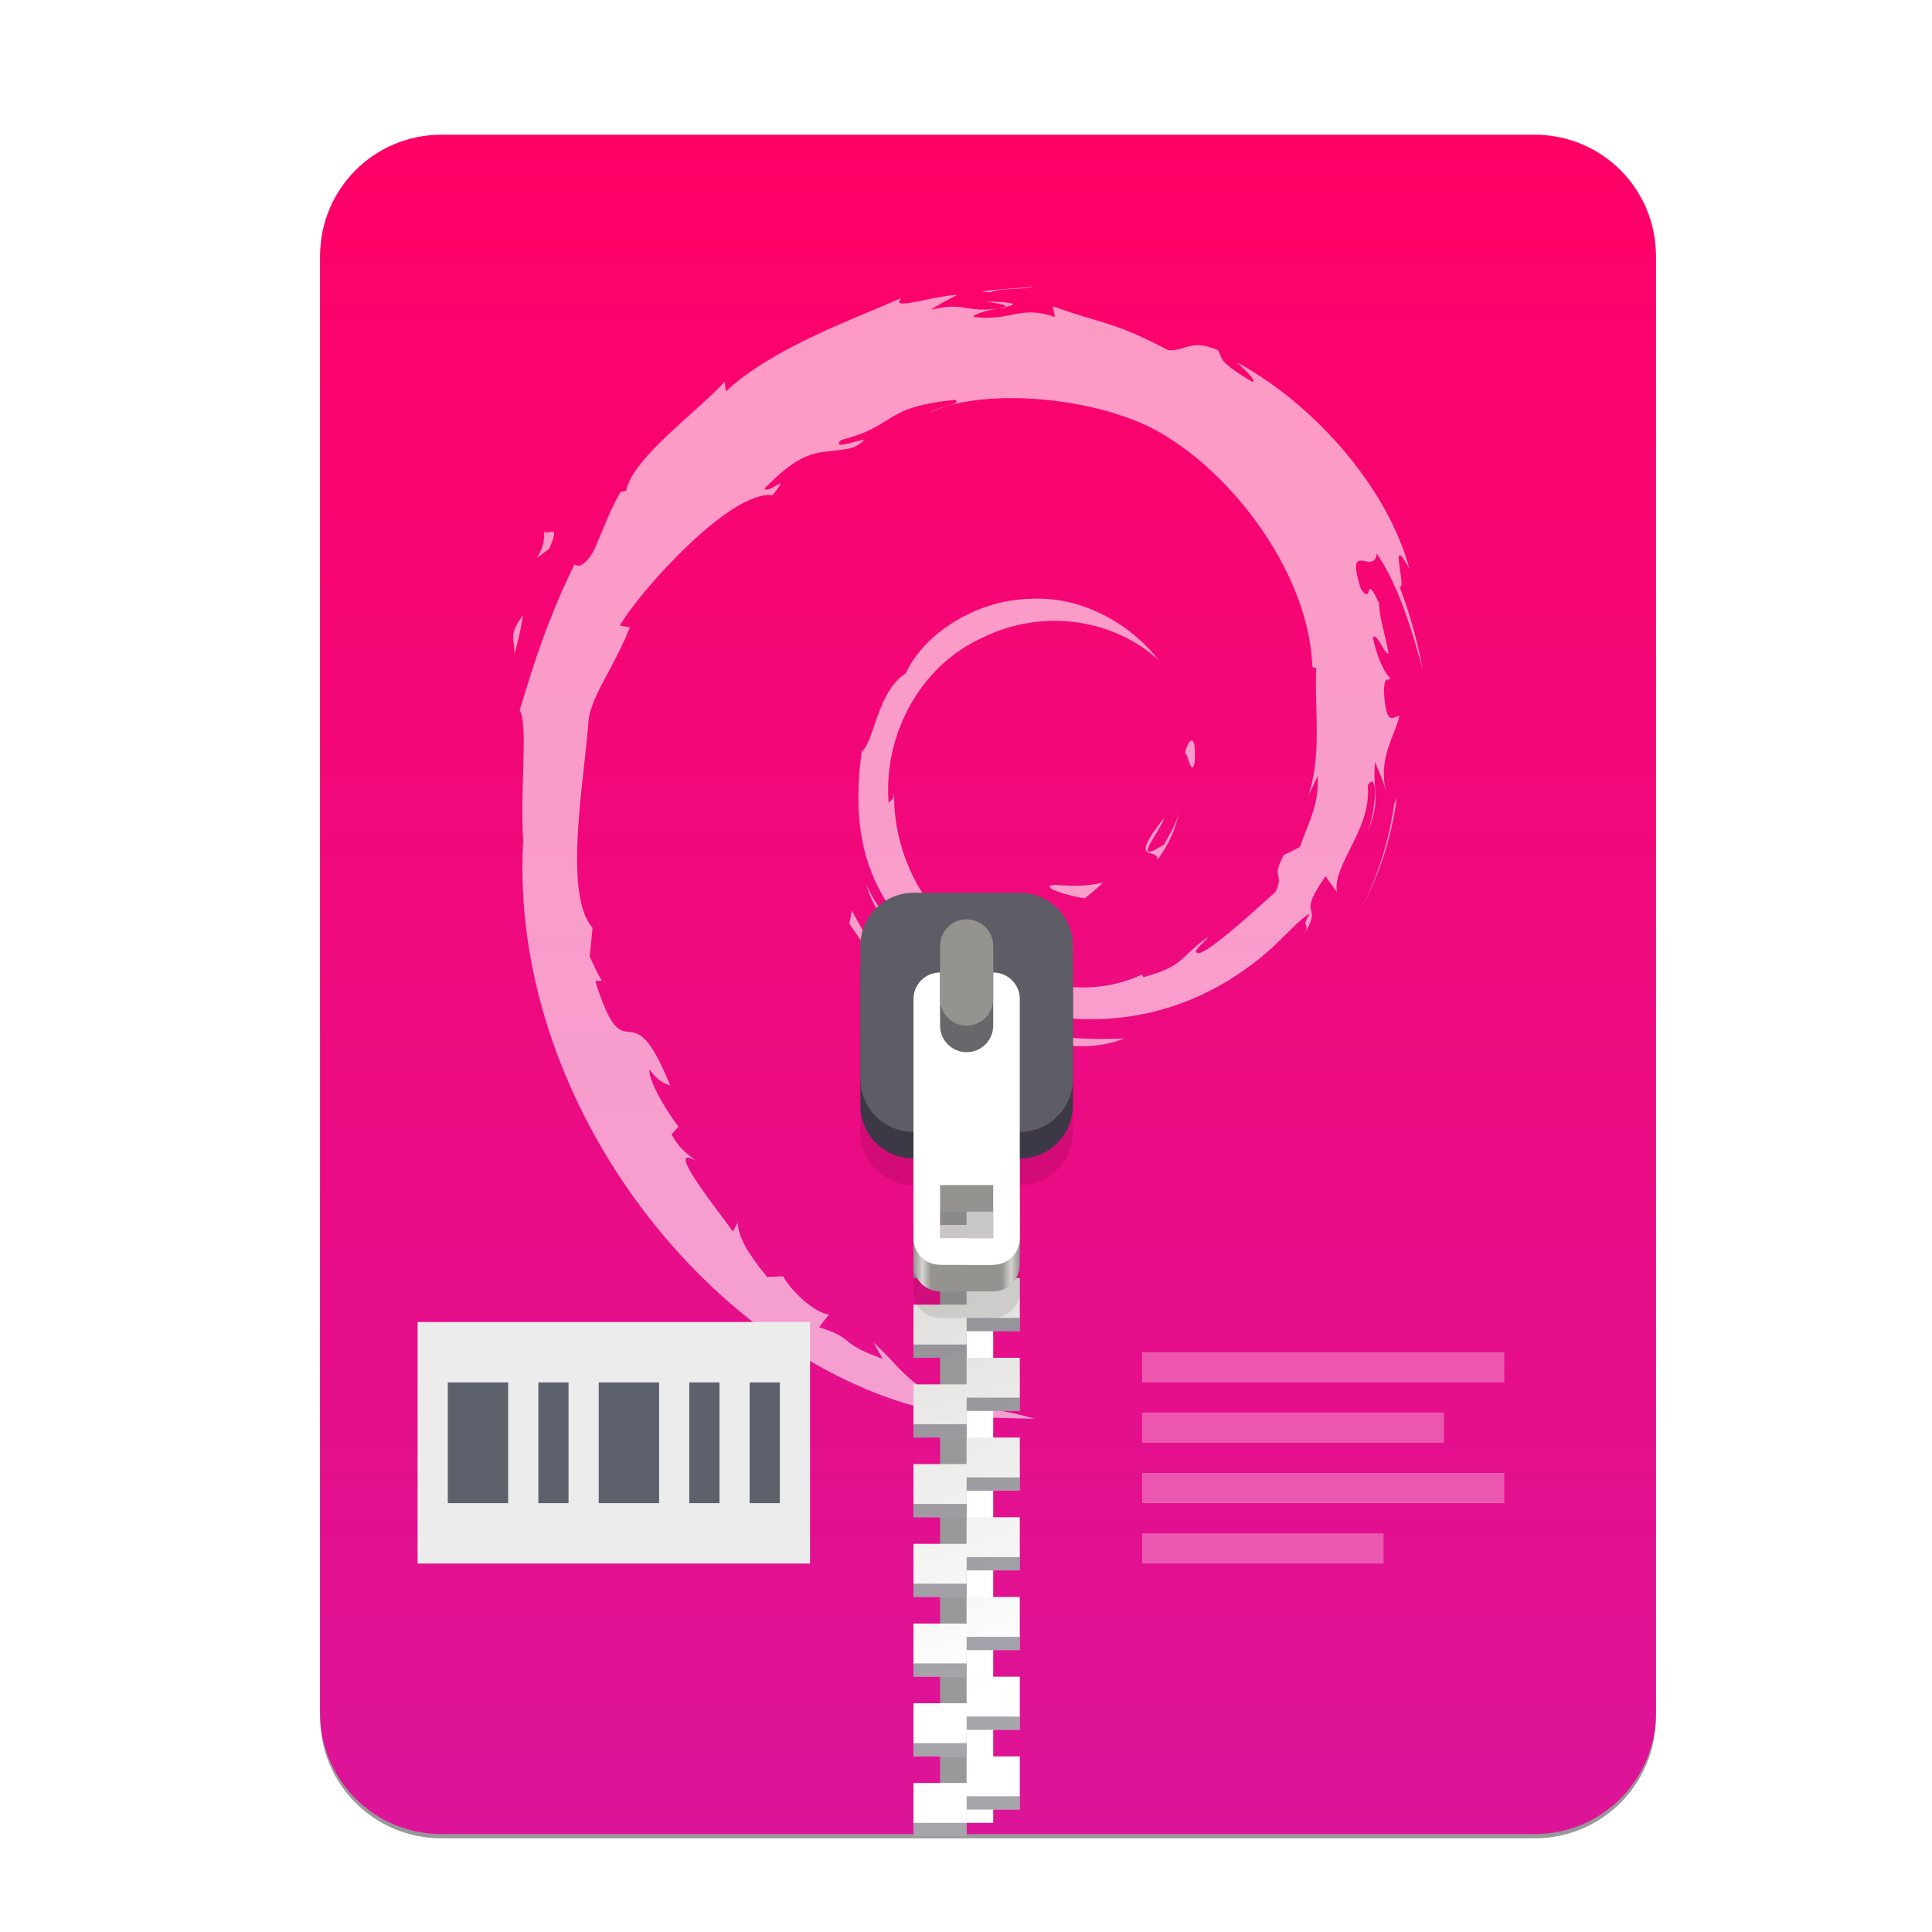 <svg width="256" height="256" viewBox="0 0 256 256" fill="none" xmlns="http://www.w3.org/2000/svg">
<g clip-path="url(#clip0)">
<g opacity="0.4" filter="url(#filter0_f)">
<path fill-rule="evenodd" clip-rule="evenodd" d="M102.816 18.413H58.497H58.497C49.587 18.413 42.413 25.587 42.413 34.497V227.503C42.413 236.413 49.587 243.587 58.497 243.587H58.586H203.252H203.34C212.251 243.587 219.424 236.413 219.424 227.503L219.424 227.459L219.424 34.497C219.424 25.587 212.251 18.413 203.34 18.413H159.021H102.816Z" fill="black"/>
</g>
<path fill-rule="evenodd" clip-rule="evenodd" d="M102.816 17.849H58.497H58.497C49.587 17.849 42.413 25.023 42.413 33.933V226.939C42.413 235.85 49.587 243.023 58.497 243.023H58.586H203.252H203.34C212.251 243.023 219.424 235.85 219.424 226.939L219.424 226.895L219.424 33.933C219.424 25.023 212.251 17.849 203.34 17.849H159.021H102.816Z" fill="url(#paint0_linear)"/>
<path opacity="0.6" fill-rule="evenodd" clip-rule="evenodd" d="M112.535 122.409L112.886 120.663C113.983 122.774 114.81 124.103 115.571 125.327C116.241 126.402 116.859 127.395 117.565 128.767C116.046 127.503 114.944 125.888 113.824 124.247C113.405 123.632 112.983 123.014 112.535 122.409ZM115.04 117.731C115.53 118.719 116.012 119.693 116.749 120.511H116.758L117.517 122.769C117.395 122.563 117.272 122.357 117.149 122.152C116.22 120.597 115.289 119.041 114.803 117.256C114.883 117.414 114.962 117.573 115.04 117.731ZM184.731 106.58L185.092 105.66C184.418 110.813 182.827 115.804 180.395 120.397C182.615 116.032 184.067 111.325 184.731 106.58ZM134.408 38.271C133.23 38.331 132.039 38.392 131.097 38.74H131.087L130.072 38.598C131.711 38.395 133.354 38.274 135.006 38.152C135.669 38.103 136.333 38.054 136.999 38C136.222 38.178 135.319 38.224 134.408 38.271ZM72.082 70.122C72.089 70.191 72.096 70.259 72.1 70.326C72.087 70.27 72.081 70.203 72.082 70.122ZM72.1 70.326C72.264 72.531 71.119 73.855 71.167 73.899C71.193 73.924 71.585 73.557 72.765 72.731C73.873 70.238 73.364 70.367 72.806 70.508C72.5 70.586 72.18 70.667 72.1 70.326ZM69.121 82.584C68.921 83.681 68.694 84.93 68.115 86.709C68.184 86.144 68.125 85.695 68.07 85.268C67.941 84.282 67.827 83.41 69.33 81.49C69.254 81.847 69.189 82.207 69.121 82.584ZM174.615 102.813C174.724 105.866 173.987 107.728 173.102 109.964C172.823 110.668 172.529 111.409 172.243 112.236L170.089 113.308C169.146 115.143 169.268 115.631 169.387 116.11C169.49 116.523 169.592 116.929 169.007 118.186C168.642 118.51 168.228 118.883 167.78 119.287L167.777 119.289C164.841 121.929 160.439 125.888 158.891 126.3C158.02 126.28 158.713 125.596 159.351 124.967C159.665 124.657 159.965 124.361 160.059 124.164C158.82 125.016 158.082 125.724 157.433 126.349L157.433 126.349C156.156 127.575 155.219 128.475 151.49 129.488L151.328 129.127C137.474 135.647 118.22 122.722 118.476 105.1C118.379 105.862 118.221 105.974 118.031 106.108C117.941 106.171 117.845 106.239 117.745 106.381C117.033 97.319 121.939 88.209 130.205 84.489C138.299 80.484 147.779 82.117 153.568 87.526C150.389 83.36 144.059 78.938 136.553 79.346C129.199 79.469 122.319 84.138 120.023 89.215C117.729 90.659 116.67 93.737 115.821 96.201L115.821 96.201C115.277 97.784 114.819 99.114 114.177 99.596C111.966 115.833 118.324 122.845 129.094 131.101C129.958 131.683 130.063 132.012 129.989 132.312C129.956 132.346 129.942 132.391 129.946 132.445C129.931 132.484 129.914 132.523 129.897 132.563L129.897 132.563C129.811 132.766 129.718 132.983 129.797 133.284C126.142 131.536 122.891 129.048 120.25 125.977C121.683 128.074 123.23 130.105 125.223 131.708C123.2 131.027 120.776 128.232 118.871 126.036C117.594 124.565 116.551 123.362 116.018 123.244C121.845 133.654 139.609 141.502 148.918 137.611C144.61 137.772 139.144 137.706 134.304 135.903C132.447 134.953 129.992 133.075 129.946 132.445C129.963 132.401 129.978 132.356 129.989 132.312L130.005 132.297C142.702 137.042 155.817 135.884 166.806 127.078C168.082 126.083 169.411 124.773 170.563 123.637C171.939 122.28 173.063 121.173 173.543 121.147C172.845 122.194 172.943 122.402 173.047 122.622C173.14 122.821 173.238 123.028 172.756 123.87C174.022 121.821 173.883 121.259 173.742 120.693C173.574 120.017 173.404 119.336 175.631 116.108L177.14 118.195C176.88 116.492 177.818 114.626 178.866 112.54C180.119 110.047 181.528 107.241 181.239 104.028C182.435 102.225 182.568 105.973 181.306 110.12C182.413 107.216 182.312 105.85 182.196 104.284C182.128 103.367 182.055 102.383 182.217 100.982C182.353 101.335 182.5 101.694 182.65 102.056C183.02 102.956 183.401 103.879 183.639 104.808C182.889 101.67 183.84 99.241 184.648 97.177C184.967 96.365 185.262 95.609 185.424 94.889C185.289 94.829 185.119 94.907 184.935 94.992C184.34 95.266 183.594 95.609 183.384 91.597C183.409 90.069 183.687 90.053 183.932 90.039C184.053 90.032 184.166 90.025 184.238 89.841C183.801 89.585 182.625 87.829 181.913 84.479C182.196 84.044 182.59 84.715 183.005 85.42L183.005 85.421C183.339 85.99 183.687 86.583 184.001 86.633C183.823 85.6 183.598 84.66 183.385 83.778C183.052 82.39 182.752 81.143 182.729 79.896C181.611 77.553 181.492 77.921 181.349 78.359C181.229 78.728 181.092 79.147 180.328 78.036C179.04 74.02 179.895 74.178 180.874 74.358C181.56 74.484 182.306 74.622 182.416 73.339C185.442 77.718 187.277 84.282 188.249 87.76C188.347 88.11 188.437 88.429 188.518 88.712C187.831 84.977 186.809 81.311 185.462 77.761C185.868 77.932 185.69 76.723 185.517 75.559C185.259 73.814 185.016 72.171 186.781 75.427C183.64 63.868 173.344 53.069 163.873 48.002L164.07 48.185C165.181 49.22 166.463 50.414 165.961 50.611C162.193 48.363 161.971 47.774 161.686 47.02C161.615 46.833 161.54 46.635 161.406 46.398C158.981 45.414 157.987 45.728 156.943 46.058C156.337 46.25 155.713 46.447 154.782 46.398C149.957 43.843 147.728 43.176 144.806 42.302C143.343 41.865 141.707 41.376 139.485 40.572L139.789 41.995C137.124 41.103 135.698 41.388 134.066 41.714C132.763 41.974 131.328 42.261 129.028 41.995C128.715 41.748 130.689 41.103 132.321 40.866C130.171 41.147 129.064 40.972 128.044 40.811C126.862 40.624 125.797 40.456 123.363 41.037C124.123 40.502 124.913 40.09 125.713 39.673C126.092 39.475 126.474 39.276 126.855 39.063C125.42 39.149 123.773 39.488 122.372 39.776C120.086 40.247 118.453 40.583 119.453 39.471C118.309 39.981 117 40.531 115.587 41.123L115.587 41.123C109.389 43.722 101.204 47.154 96.204 51.845L96.005 50.555C95.092 51.648 93.484 53.092 91.701 54.692C87.977 58.034 83.489 62.061 82.976 65.026L82.216 65.197C81.253 66.841 80.511 68.631 79.779 70.396L79.779 70.396C79.409 71.29 79.041 72.177 78.648 73.035C77.069 75.725 76.185 74.839 76.077 74.73C76.07 74.724 76.067 74.72 76.066 74.72C76.065 74.721 76.069 74.727 76.077 74.742C76.085 74.756 76.098 74.778 76.115 74.81C72.534 82.071 70.659 88.217 69.097 93.338L68.855 94.13C69.526 95.125 69.429 98.443 69.314 102.403C69.23 105.282 69.137 108.499 69.32 111.411C67.422 145.592 93.3 178.767 121.588 186.425C125.209 187.717 130.364 187.838 135.107 187.949C135.796 187.965 136.476 187.981 137.142 188C134.34 187.201 132.643 186.935 131.065 186.687L131.065 186.687C129.158 186.388 127.424 186.116 124.122 184.963C121.218 183.594 119.831 182.097 118.31 180.457C117.555 179.642 116.766 178.791 115.743 177.903L116.967 180.057C113.858 178.957 113.02 178.288 112.267 177.686C111.558 177.12 110.924 176.613 108.54 175.863L109.84 174.155C107.886 174.013 104.659 170.862 103.777 169.116L101.632 169.201C99.07 166.032 97.694 163.735 97.789 161.961L97.096 163.195C96.921 162.893 96.345 162.125 95.61 161.143C93.077 157.762 88.647 151.848 92.133 153.753C91.941 153.578 91.734 153.418 91.515 153.248C90.782 152.68 89.91 152.005 88.983 150.317L89.903 149.274C87.73 146.474 85.917 142.906 86.05 141.71C87.208 143.276 88.005 143.561 88.802 143.836C86.044 136.996 84.596 136.854 83.309 136.728C82.041 136.604 80.93 136.495 78.876 130.01L79.749 129.943C79.284 129.225 78.939 128.474 78.592 127.716L78.592 127.716L78.592 127.716C78.444 127.393 78.295 127.069 78.136 126.746L78.516 122.95C75.417 119.366 76.513 109.426 77.398 101.394C77.638 99.218 77.863 97.181 77.984 95.449C78.208 93.547 79.264 91.572 80.539 89.186C81.478 87.43 82.536 85.45 83.469 83.113L82.141 82.885C84.703 78.406 96.773 64.922 102.372 65.614C103.868 63.725 103.544 63.92 102.866 64.326C102.317 64.655 101.537 65.123 101.3 64.741C105.682 60.199 107.856 59.985 110.3 59.744C111.175 59.658 112.085 59.568 113.143 59.275C115.296 58.001 114.386 58.243 113.18 58.565C111.962 58.889 110.443 59.295 111.473 58.298C114.651 57.489 116.09 56.585 117.437 55.738C119.268 54.587 120.931 53.541 126.561 52.984C127.142 53.318 126.291 53.563 125.289 53.852C124.526 54.071 123.675 54.316 123.306 54.645C129.54 51.589 143.044 52.291 151.822 56.343C161.994 61.097 173.439 75.161 173.894 88.389L174.407 88.531C174.324 90.168 174.371 91.885 174.419 93.642V93.642C174.525 97.529 174.637 101.612 173.363 105.461L174.615 102.804V102.813ZM140.017 117.247C137.54 117.284 140.491 118.528 143.737 119.031C144.638 118.328 145.445 117.626 146.166 116.943C144.154 117.427 142.095 117.446 140.026 117.256L140.017 117.247ZM153.359 113.925C154.836 111.987 155.843 109.733 156.301 107.34C156.01 108.779 155.288 110.051 154.545 111.36L154.232 111.913C151.082 113.893 152 112.394 153.055 110.669C153.557 109.848 154.091 108.975 154.232 108.402C150.87 112.64 151.723 112.878 152.583 113.119C152.999 113.235 153.418 113.352 153.359 113.925ZM158.284 101.114C158.588 96.635 157.411 98.059 157.013 99.757C157.182 99.849 157.339 100.308 157.493 100.757L157.493 100.757C157.753 101.517 158.004 102.248 158.284 101.114ZM130.594 39.936C130.83 39.978 131.072 40.018 131.31 40.058C132.413 40.241 133.421 40.409 133.241 40.666L132.311 40.866L133.175 40.79L133.241 40.666C134.703 40.353 135.025 40.059 130.594 39.936Z" fill="white"/>
<path d="M128.085 135.902H124.563V241.536H128.085V135.902Z" fill="#999999"/>
<path d="M131.606 241.536H128.085V135.902H131.606V241.536Z" fill="white"/>
<path d="M121.042 141.184V148.226H128.085V144.705H135.127V141.184H128.085H121.042ZM128.085 148.226V151.747H121.042V158.789H128.085V155.268H135.127V148.226H128.085ZM128.085 158.789V162.31H121.042V169.353H128.085V165.832H135.127V158.789H128.085ZM128.085 169.353V172.874H121.042V179.916H128.085V176.395H135.127V172.874V169.353H128.085ZM128.085 179.916V183.437H121.042V190.479H128.085V186.958H135.127V179.916H128.085ZM128.085 190.479V194.001H121.042V201.043H128.085V197.522H135.127V190.479H128.085ZM128.085 201.043V204.564H121.042V211.606H128.085V208.085H135.127V204.564V201.043H128.085ZM128.085 211.606V215.127H121.042V222.17H128.085V218.649H135.127V211.606H128.085ZM128.085 222.17V225.691H121.042V232.733H128.085V229.212H135.127V222.17H128.085ZM128.085 232.733V236.254H121.042V243.296H128.085V239.775H135.127V236.254V232.733H128.085Z" fill="url(#paint1_linear)"/>
<path opacity="0.4" d="M128.085 142.944V144.705H135.127V142.944H128.085ZM121.042 146.465V148.226H128.085V146.465H121.042ZM128.085 153.508V155.268H135.127V153.508H128.085ZM121.042 157.029V158.789H128.085V157.029H121.042ZM128.085 164.071V165.832H135.127V164.071H128.085ZM121.042 167.592V169.353H128.085V167.592H121.042ZM128.085 174.634V176.395H135.127V174.634H128.085ZM121.042 178.156V179.916H128.085V178.156H121.042ZM128.085 185.198V186.958H135.127V185.198H128.085ZM121.042 188.719V190.479H128.085V188.719H121.042ZM128.085 195.761V197.522H135.127V195.761H128.085ZM121.042 199.282V201.043H128.085V199.282H121.042ZM128.085 206.325V208.085H135.127V206.325H128.085ZM121.042 209.846V211.606H128.085V209.846H121.042ZM128.085 216.888V218.648H135.127V216.888H128.085ZM121.042 220.409V222.17H128.085V220.409H121.042ZM128.085 227.451V229.212H135.127V227.451H128.085ZM121.042 230.972V232.733H128.085V230.972H121.042ZM128.085 238.015V239.775H135.127V238.015H128.085ZM121.042 241.536V243.296H128.085V241.536H121.042Z" fill="#241F31"/>
<path opacity="0.1" d="M121.042 125.339C117.141 125.339 114 128.479 114 132.381V149.987C114 153.888 117.141 157.029 121.042 157.029V171.113C121.042 173.064 122.613 174.634 124.563 174.634H131.606C133.556 174.634 135.127 173.064 135.127 171.113V157.029C139.028 157.029 142.169 153.888 142.169 149.987V132.381C142.169 128.479 139.028 125.339 135.127 125.339H121.042ZM124.563 164.071H131.606V171.113H124.563V164.071Z" fill="black"/>
<path d="M124.563 135.902C122.613 135.902 121.042 137.472 121.042 139.423V167.592C121.042 169.543 122.613 171.113 124.563 171.113H131.606C133.556 171.113 135.127 169.543 135.127 167.592V139.423C135.127 137.472 133.556 135.902 131.606 135.902H124.563ZM124.563 160.55H131.606V167.592H124.563V160.55Z" fill="url(#paint2_linear)"/>
<path d="M135.127 121.818H121.042C117.153 121.818 114 124.97 114 128.86V146.465C114 150.355 117.153 153.508 121.042 153.508H135.127C139.016 153.508 142.169 150.355 142.169 146.465V128.86C142.169 124.97 139.016 121.818 135.127 121.818Z" fill="#3D3846"/>
<path d="M135.127 118.296H121.042C117.153 118.296 114 121.449 114 125.339V142.944C114 146.834 117.153 149.987 121.042 149.987H135.127C139.016 149.987 142.169 146.834 142.169 142.944V125.339C142.169 121.449 139.016 118.296 135.127 118.296Z" fill="#5E5C64"/>
<path d="M124.563 128.86C122.613 128.86 121.042 130.43 121.042 132.381V164.071C121.042 166.022 122.613 167.592 124.563 167.592H131.606C133.556 167.592 135.127 166.022 135.127 164.071V132.381C135.127 130.43 133.556 128.86 131.606 128.86H124.563ZM124.563 157.029H131.606V164.071H124.563V157.029Z" fill="white"/>
<path d="M131.606 135.902C131.606 137.847 130.029 139.423 128.085 139.423C126.14 139.423 124.563 137.847 124.563 135.902V125.339C124.563 123.394 126.14 121.817 128.085 121.817C130.029 121.817 131.606 123.394 131.606 125.339V135.902Z" fill="#68676B"/>
<path d="M131.606 132.381C131.606 134.326 130.029 135.902 128.085 135.902C126.14 135.902 124.563 134.326 124.563 132.381V125.339C124.563 123.394 126.14 121.818 128.085 121.818C130.029 121.818 131.606 123.394 131.606 125.339V132.381Z" fill="#949390"/>
<path d="M55.333 175.174H107.332V207.176H55.333V175.174Z" fill="#ECECEC"/>
<path d="M59.335 183.176V199.175H67.333V183.176H59.335ZM71.335 183.176V199.175H75.334V183.176H71.335ZM79.333 183.176V199.175H87.334V183.176H79.333ZM91.333 183.176V199.175H95.335V183.176H91.333ZM99.334 183.176V199.175H103.333V183.176H99.334Z" fill="#5C616C"/>
<path opacity="0.3" d="M151.333 179.177V183.176H199.333V179.177H151.333ZM151.333 187.174V191.177H191.336V187.174H151.333ZM151.333 195.176V199.175H199.333V195.176H151.333ZM151.333 203.177V207.176H183.334V203.177H151.333Z" fill="white"/>
</g>
<defs>
<filter id="filter0_f" x="27.291" y="3.291" width="207.255" height="255.418" filterUnits="userSpaceOnUse" color-interpolation-filters="sRGB">
<feFlood flood-opacity="0" result="BackgroundImageFix"/>
<feBlend mode="normal" in="SourceGraphic" in2="BackgroundImageFix" result="shape"/>
<feGaussianBlur stdDeviation="7.561" result="effect1_foregroundBlur"/>
</filter>
<linearGradient id="paint0_linear" x1="42.413" y1="17.849" x2="42.413" y2="243.023" gradientUnits="userSpaceOnUse">
<stop offset="1e-07" stop-color="#FF0066"/>
<stop offset="1" stop-color="#DC1499"/>
</linearGradient>
<linearGradient id="paint1_linear" x1="139.68" y1="220.858" x2="121.042" y2="167.592" gradientUnits="userSpaceOnUse">
<stop stop-color="white"/>
<stop offset="1" stop-color="#DEDDDA"/>
</linearGradient>
<linearGradient id="paint2_linear" x1="121.042" y1="153.508" x2="135.127" y2="153.508" gradientUnits="userSpaceOnUse">
<stop stop-color="#949390"/>
<stop offset="0.083" stop-color="#D5D3CF"/>
<stop offset="0.167" stop-color="#949390"/>
<stop offset="0.833" stop-color="#949390"/>
<stop offset="0.917" stop-color="#D5D3CF"/>
<stop offset="1" stop-color="#949390"/>
</linearGradient>
<clipPath id="clip0">
<rect width="256" height="256" fill="white"/>
</clipPath>
</defs>
</svg>
